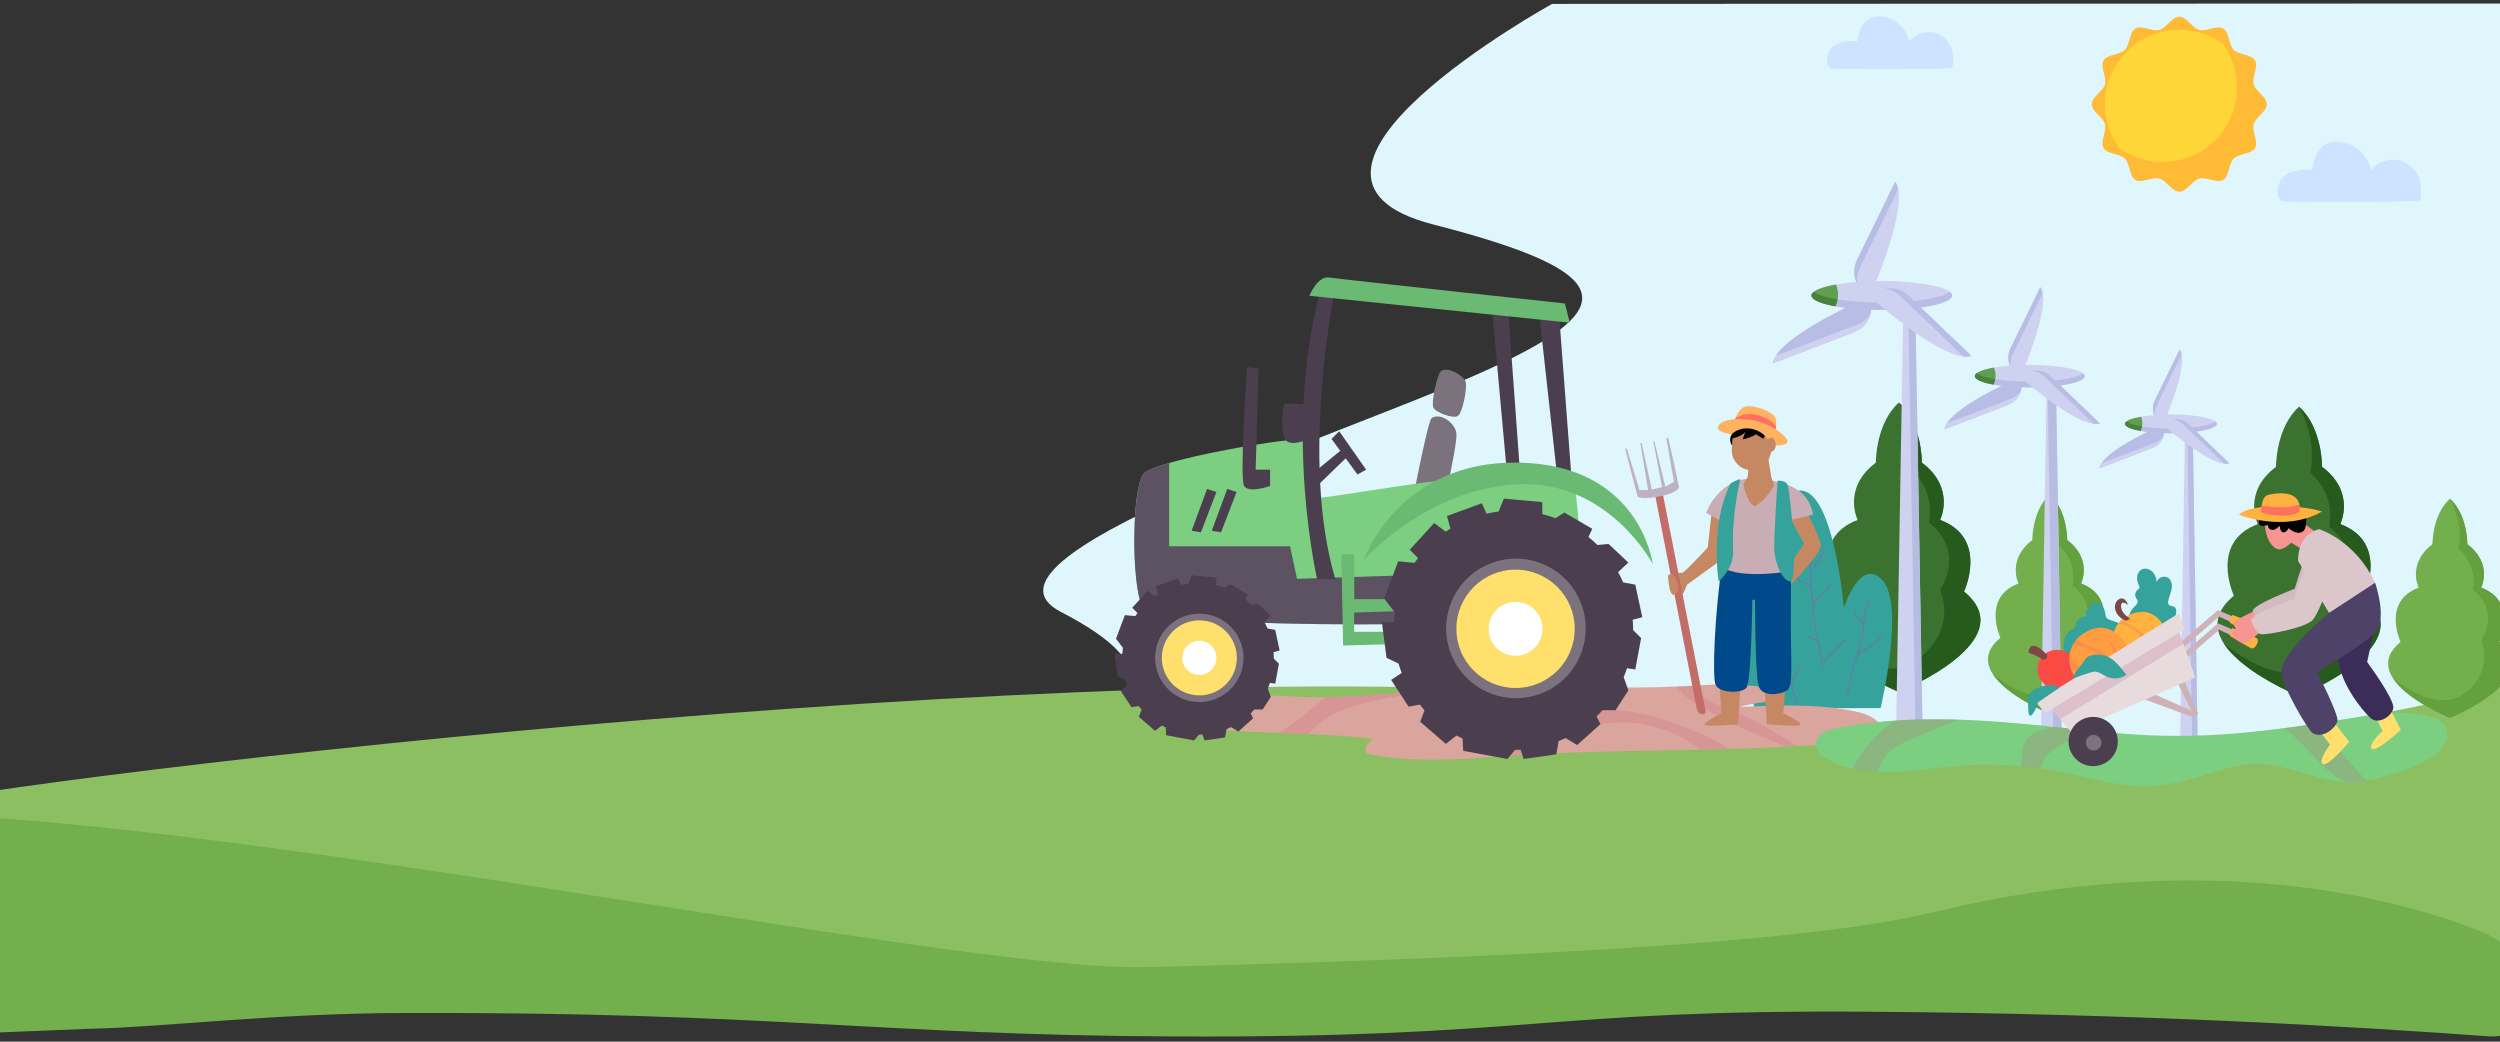 <?xml version="1.0" encoding="utf-8"?>
<!-- Generator: Adobe Illustrator 24.3.0, SVG Export Plug-In . SVG Version: 6.00 Build 0)  -->
<svg version="1.1" id="Layer_1" xmlns="http://www.w3.org/2000/svg" xmlns:xlink="http://www.w3.org/1999/xlink" x="0px" y="0px"
	 viewBox="0 0 1920 800" style="enable-background:new 0 0 1920 800;" xml:space="preserve">
<rect x="0" y="0" width="1920" height="800" fill="#333333" stroke="none"/>
<style type="text/css">
	.st0{fill:#DEF6FC;}
	.st1{fill:#8CBF62;}
	.st2{fill:#73AF4D;}
	.st3{fill:#3B722F;}
	.st4{fill:#275B1E;}
	.st5{fill:#64A03D;}
	.st6{fill:#FFFFFF;stroke:#000000;stroke-miterlimit:10;}
	.st7{fill:#CED1EF;}
	.st8{fill:#B7BDE5;}
	.st9{fill:#B7BDE2;}
	.st10{fill:#609E51;}
	.st11{fill:#48823B;}
	.st12{fill:#36A29C;}
	.st13{opacity:0.45;}
	.st14{fill:none;stroke:#9F4CB1;stroke-linecap:round;stroke-miterlimit:10;}
	.st15{fill:#FFB15E;}
	.st16{fill:none;stroke:#FFFF83;stroke-linecap:round;stroke-miterlimit:10;}
	.st17{opacity:0.2;clip-path:url(#XMLID_2_);fill:#D1597C;}
	.st18{fill:#7B727E;}
	.st19{fill:#4B3E4F;}
	.st20{clip-path:url(#XMLID_3_);fill:#5D5261;}
	.st21{fill:#6ABA73;}
	.st22{fill:#FFE06D;}
	.st23{fill:#FFFFFF;}
	.st24{fill:#C68863;}
	.st25{fill:#004A8B;}
	.st26{fill:#C9ADB4;}
	.st27{clip-path:url(#XMLID_4_);fill:#FF705F;}
	.st28{fill:#FFB25F;}
	.st29{fill:#C26D68;}
	.st30{fill:#BCB2C4;}
	.st31{fill:#CDE3FF;}
	.st32{fill:#CEB2B8;}
	.st33{fill:#FFB240;}
	.st34{fill:#F69592;}
	.st35{fill:#D2BAC0;}
	.st36{opacity:0.2;clip-path:url(#XMLID_5_);fill:#D1597C;}
	.st37{opacity:0.2;clip-path:url(#XMLID_6_);fill:#D1597C;}
	.st38{opacity:0.2;clip-path:url(#XMLID_7_);fill:#D1597C;}
	.st39{opacity:0.2;clip-path:url(#XMLID_8_);fill:#AE597C;}
	.st40{fill:#7E4747;}
	.st41{opacity:0.2;clip-path:url(#XMLID_9_);fill:#D1597C;}
	.st42{fill:#E8DBDE;}
	.st43{fill:#DAC6CB;}
	.st44{fill:#3B2D57;}
	.st45{fill:#4F4268;}
	.st46{clip-path:url(#XMLID_10_);fill:#FF705F;}
	.st47{fill:#FFBB35;}
	.st48{fill:#FFD637;}
</style>
<path class="st0" d="M1192,3c0,0-238.67,131.63-91.17,169.43c147.5,37.79,144.58,65.67,35.05,114.46S735.73,428.9,814.59,469.85
	S912.44,553.82,689,605.93h1232.08V2.69L1192,3z"/>
<path class="st1" d="M1317.83,547.27c-322.58-63.8-1250,42.28-1388.82,71.16c-52.04,9.54-89.43,58.65-67.72,70.78
	c77.09,43.06,98.08,31.27,132.96,69.98L1920,782V527C1920,527,1642.11,611.4,1317.83,547.27z"/>
<path class="st2" d="M-77.32,796c0.44,0.03,148.28-6,148.72-6c54.88-1.2,137.79-11.63,236.46-12c284.05-1.05,366.62,17,593.38,18
	c277.27,1.22,281.97-20.76,533.9-19c205.25,1.43,371.54,11.24,477.38,19c11.02-0.02,17.49-2.56,19.83-4.16
	c10.24-7.02,4.38-22.15,4.38-39.39v0c0-15.22-11.96-29.29-31.43-37.07c-61.1-24.42-208.85-66.2-421.68-14.55
	c-100.1,24.29-337.9,35.2-602.32,41.95C694.53,747.55-142.01,552.64-257.79,652c-25.89,22.22,35.23,56.12,71.91,93
	C-174.02,756.92-129.37,793-77.32,796z"/>
<g>
	<path class="st3" d="M1815.68,457.49c0,0,19.2-41-18.37-55c0,0,12.15-24.3-13.98-44.01c0,0,0.35-29.86-17.67-46.14
		c-18.02,16.28-17.67,46.14-17.67,46.14c-26.14,19.71-13.98,44.01-13.98,44.01c-37.56,14-18.37,55-18.37,55
		c-46.37,38.03,50.02,77.06,50.02,77.06S1862.05,495.52,1815.68,457.49z"/>
	<path class="st4" d="M1774.2,363.08c0,0,19.6,14.82,14.58,41.59c0,0,28.2,18.64,8.6,51.39c0,0,13.71,29.32-16.25,52.9
		c-29.57,23.28-72.24-14.02-73.34-14.99c14.58,23.03,57.87,40.59,57.87,40.59s96.39-39.04,50.02-77.06c0,0,19.2-41-18.37-55
		c0,0,12.15-24.3-13.98-44.01c0,0,0.35-29.86-17.67-46.14C1765.66,312.35,1779.93,336.55,1774.2,363.08z"/>
</g>
<g>
	<path class="st2" d="M1919.44,492.98c0,0,14.54-31.07-13.92-41.68c0,0,9.21-18.41-10.6-33.34c0,0,0.27-22.62-13.39-34.96
		c-13.65,12.34-13.39,34.96-13.39,34.96c-19.8,14.93-10.59,33.34-10.59,33.34c-28.47,10.61-13.92,41.68-13.92,41.68
		c-35.14,28.82,37.9,58.39,37.9,58.39S1954.58,521.8,1919.44,492.98z"/>
	<path class="st5" d="M1888.01,421.44c0,0,14.85,11.23,11.05,31.51c0,0,21.37,14.12,6.52,38.94c0,0,10.39,22.22-12.31,40.09
		c-22.41,17.64-54.74-10.63-55.58-11.36c11.05,17.45,43.85,30.76,43.85,30.76s73.04-29.58,37.9-58.39c0,0,14.54-31.07-13.92-41.68
		c0,0,9.21-18.41-10.6-33.34c0,0,0.27-22.62-13.39-34.96C1881.54,383,1892.36,401.34,1888.01,421.44z"/>
</g>
<g>
	<path class="st3" d="M1508.35,454.31c0,0,19.2-41-18.37-55c0,0,12.15-24.3-13.98-44.01c0,0,0.35-29.86-17.67-46.14
		c-18.02,16.28-17.67,46.14-17.67,46.14c-26.14,19.71-13.98,44.01-13.98,44.01c-37.56,14-18.37,55-18.37,55
		c-46.37,38.03,50.02,77.06,50.02,77.06S1554.72,492.34,1508.35,454.31z"/>
	<path class="st4" d="M1466.87,359.9c0,0,19.6,14.82,14.58,41.59c0,0,28.2,18.64,8.6,51.39c0,0,13.71,29.32-16.25,52.9
		c-29.57,23.28-72.24-14.02-73.34-14.99c14.58,23.03,57.87,40.59,57.87,40.59s96.39-39.04,50.02-77.06c0,0,19.2-41-18.37-55
		c0,0,12.15-24.3-13.98-44.01c0,0,0.35-29.86-17.67-46.14C1458.33,309.17,1472.61,333.37,1466.87,359.9z"/>
</g>
<g>
	<path class="st2" d="M1612.12,489.8c0,0,14.54-31.07-13.92-41.68c0,0,9.21-18.41-10.6-33.34c0,0,0.27-22.62-13.39-34.96
		c-13.65,12.34-13.39,34.96-13.39,34.96c-19.8,14.93-10.59,33.34-10.59,33.34c-28.47,10.61-13.92,41.68-13.92,41.68
		c-35.14,28.82,37.9,58.39,37.9,58.39S1647.25,518.62,1612.12,489.8z"/>
	<path class="st5" d="M1580.68,418.26c0,0,14.85,11.23,11.05,31.51c0,0,21.37,14.12,6.52,38.94c0,0,10.39,22.22-12.31,40.09
		c-22.41,17.64-54.74-10.63-55.58-11.36c11.05,17.45,43.85,30.76,43.85,30.76s73.04-29.58,37.9-58.39c0,0,14.54-31.07-13.92-41.68
		c0,0,9.21-18.41-10.6-33.34c0,0,0.27-22.62-13.39-34.96C1574.21,379.82,1585.03,398.16,1580.68,418.26z"/>
</g>
<path class="st6" d="M298.54,795.87"/>
<path class="st6" d="M298.96,1"/>
<g>
	<g>
		<g>
			<path class="st7" d="M1435.97,227.84L1435.97,227.84c-10.49-5.13-14.84-17.78-9.72-28.27l29.3-59.98l0,0
				C1467.77,156.84,1435.97,227.84,1435.97,227.84z"/>
			<path class="st8" d="M1457.95,146.19c-0.1-0.15-0.19-0.31-0.29-0.46l-29.3,59.98c-2.05,4.19-2.56,8.72-1.8,12.98
				c-3.04-5.76-3.4-12.83-0.32-19.14l29.3-59.98C1456.76,141.29,1457.54,143.54,1457.95,146.19z"/>
		</g>
		<g>
			<path class="st8" d="M1435.97,227.84L1435.97,227.84c4.18,10.9-1.26,23.13-12.16,27.31l-62.33,23.92l0,0
				C1364.3,258.11,1435.97,227.84,1435.97,227.84z"/>
			<path class="st7" d="M1364.23,272.59c-0.03,0.18-0.07,0.36-0.1,0.53l62.32-23.92c4.36-1.67,7.82-4.64,10.16-8.28
				c-1.71,6.29-6.26,11.71-12.81,14.22l-62.33,23.92C1361.76,276.99,1362.73,274.82,1364.23,272.59z"/>
		</g>
		<g>
			<polygon class="st7" points="1476.6,566.75 1456.11,566.75 1461.96,224.47 1470.74,224.47 			"/>
			<polygon class="st9" points="1470.74,224.47 1465.33,224.47 1471.18,566.75 1476.6,566.75 			"/>
			<path class="st9" d="M1476.6,566.75c0,2.53-4.59,4.57-10.24,4.57c-5.66,0-10.25-2.05-10.25-4.57c0-2.53,4.59-4.57,10.25-4.57
				C1472.01,562.17,1476.6,564.22,1476.6,566.75z"/>
		</g>
		<path class="st7" d="M1499.2,226.91c0,6.11-24.17,11.06-53.99,11.06c-29.82,0-53.99-4.95-53.99-11.06
			c0-6.11,24.17-11.06,53.99-11.06C1475.03,215.85,1499.2,220.8,1499.2,226.91z"/>
		<path class="st8" d="M1497.4,224.12c-6.04,4.76-27.08,8.27-52.19,8.27s-46.15-3.52-52.19-8.27c-1.13,0.89-1.8,1.82-1.8,2.79
			c0,6.11,24.17,11.06,53.99,11.06c29.82,0,53.99-4.95,53.99-11.06C1499.2,225.95,1498.54,225.01,1497.4,224.12z"/>
		<path class="st10" d="M1391.22,226.91c0,3.3,7.08,6.27,18.29,8.29c1.32-2.69,2.08-5.71,2.08-8.91c0-2.75-0.55-5.38-1.55-7.77
			C1398.53,220.55,1391.22,223.56,1391.22,226.91z"/>
		<path class="st11" d="M1391.81,228.46c0.18,0.26,0.36,0.52,0.63,0.78c0.15,0.14,0.35,0.28,0.52,0.41
			c0.29,0.23,0.58,0.46,0.94,0.69c0.22,0.14,0.49,0.27,0.73,0.41c0.4,0.22,0.8,0.44,1.26,0.65c0.29,0.13,0.6,0.26,0.91,0.39
			c0.5,0.21,1.02,0.42,1.59,0.62c0.34,0.12,0.71,0.24,1.07,0.36c0.61,0.2,1.25,0.4,1.92,0.59c0.39,0.11,0.78,0.22,1.19,0.32
			c0.72,0.19,1.47,0.38,2.25,0.55c0.42,0.1,0.84,0.19,1.28,0.29c0.83,0.18,1.7,0.35,2.58,0.52c0.28,0.05,0.56,0.11,0.84,0.16
			c0.8-1.65,1.37-3.42,1.71-5.28c-8.77-1.46-15.27-3.48-18.21-5.79c-0.01,0.01-0.01,0.01-0.02,0.01c-0.26,0.21-0.49,0.41-0.7,0.62
			c-0.24,0.25-0.47,0.5-0.62,0.76c-0.08,0.12-0.12,0.24-0.18,0.36c-0.16,0.34-0.28,0.68-0.28,1.03c0,0.4,0.11,0.79,0.31,1.18
			C1391.6,228.21,1391.72,228.33,1391.81,228.46z"/>
		<g>
			<g>
				<path class="st7" d="M1435.97,227.84L1435.97,227.84c8.08-8.43,21.46-8.73,29.89-0.65l48.22,46.16l0,0
					C1493.92,279.74,1435.97,227.84,1435.97,227.84z"/>
				<path class="st8" d="M1507.05,273.63c0.18-0.05,0.35-0.08,0.52-0.14l-48.22-46.16c-3.37-3.22-7.53-5.09-11.82-5.66
					c6.41-1.14,13.26,0.67,18.33,5.52l48.22,46.16C1512.08,273.98,1509.71,274.03,1507.05,273.63z"/>
			</g>
		</g>
	</g>
	<g>
		<g>
			<path class="st7" d="M1551.66,289.59L1551.66,289.59c-8.2-4.01-11.61-13.91-7.6-22.11l22.91-46.91l0,0
				C1576.53,234.07,1551.66,289.59,1551.66,289.59z"/>
			<path class="st8" d="M1568.85,225.74c-0.08-0.12-0.15-0.24-0.23-0.36l-22.91,46.91c-1.6,3.28-2,6.82-1.4,10.15
				c-2.37-4.51-2.66-10.04-0.25-14.96l22.91-46.91C1567.92,221.91,1568.52,223.67,1568.85,225.74z"/>
		</g>
		<g>
			<path class="st8" d="M1551.66,289.59L1551.66,289.59c3.27,8.52-0.99,18.09-9.51,21.36l-48.73,18.7l0,0
				C1495.62,313.26,1551.66,289.59,1551.66,289.59z"/>
			<path class="st7" d="M1495.56,324.59c-0.03,0.14-0.06,0.28-0.08,0.42l48.73-18.7c3.4-1.31,6.11-3.63,7.95-6.47
				c-1.33,4.92-4.9,9.15-10.02,11.12l-48.73,18.7C1493.63,328.02,1494.39,326.32,1495.56,324.59z"/>
		</g>
		<g>
			<polygon class="st7" points="1583.43,567.74 1567.41,567.74 1571.98,286.95 1578.85,286.95 			"/>
			<polygon class="st9" points="1578.85,286.95 1572.4,286.95 1576.98,567.74 1583.43,567.74 			"/>
			<path class="st9" d="M1583.43,567.74c0,1.98-3.59,3.58-8.01,3.58c-4.42,0-8.01-1.6-8.01-3.58c0-1.97,3.59-3.58,8.01-3.58
				C1579.84,564.17,1583.43,565.77,1583.43,567.74z"/>
		</g>
		<path class="st7" d="M1601.11,288.86c0,4.78-18.9,8.65-42.22,8.65c-23.32,0-42.22-3.87-42.22-8.65c0-4.78,18.9-8.65,42.22-8.65
			C1582.2,280.22,1601.11,284.09,1601.11,288.86z"/>
		<path class="st8" d="M1599.7,286.68c-4.72,3.72-21.18,6.47-40.81,6.47s-36.09-2.75-40.81-6.47c-0.89,0.7-1.41,1.43-1.41,2.18
			c0,4.78,18.9,8.65,42.22,8.65c23.32,0,42.22-3.87,42.22-8.65C1601.11,288.11,1600.58,287.38,1599.7,286.68z"/>
		<path class="st10" d="M1516.67,288.86c0,2.58,5.54,4.9,14.3,6.49c1.03-2.11,1.63-4.46,1.63-6.97c0-2.15-0.43-4.2-1.21-6.08
			C1522.38,283.89,1516.67,286.24,1516.67,288.86z"/>
		<path class="st11" d="M1517.13,290.07c0.14,0.2,0.28,0.41,0.49,0.61c0.11,0.11,0.27,0.22,0.41,0.32c0.23,0.18,0.45,0.36,0.74,0.54
			c0.17,0.11,0.38,0.21,0.57,0.32c0.31,0.17,0.63,0.34,0.99,0.51c0.22,0.1,0.47,0.2,0.71,0.3c0.39,0.16,0.8,0.32,1.24,0.48
			c0.27,0.1,0.55,0.19,0.84,0.28c0.48,0.16,0.97,0.31,1.5,0.46c0.3,0.09,0.61,0.17,0.93,0.25c0.56,0.15,1.15,0.29,1.76,0.43
			c0.33,0.08,0.66,0.15,1,0.23c0.65,0.14,1.32,0.27,2.02,0.4c0.22,0.04,0.44,0.08,0.66,0.12c0.63-1.29,1.07-2.68,1.34-4.13
			c-6.86-1.14-11.94-2.72-14.24-4.53c0,0-0.01,0.01-0.01,0.01c-0.2,0.16-0.39,0.32-0.55,0.49c-0.19,0.2-0.37,0.39-0.49,0.6
			c-0.06,0.09-0.09,0.18-0.14,0.28c-0.12,0.27-0.22,0.54-0.22,0.81c0,0.31,0.09,0.62,0.25,0.92
			C1516.97,289.88,1517.06,289.98,1517.13,290.07z"/>
		<g>
			<g>
				<path class="st7" d="M1551.66,289.59L1551.66,289.59c6.31-6.6,16.78-6.82,23.37-0.51l37.71,36.1l0,0
					C1596.98,330.17,1551.66,289.59,1551.66,289.59z"/>
				<path class="st8" d="M1607.25,325.39c0.14-0.04,0.28-0.07,0.41-0.11l-37.71-36.1c-2.63-2.52-5.89-3.98-9.24-4.43
					c5.02-0.89,10.37,0.52,14.33,4.32l37.71,36.1C1611.18,325.67,1609.32,325.71,1607.25,325.39z"/>
			</g>
		</g>
	</g>
	<g>
		<g>
			<path class="st7" d="M1661.21,326.11L1661.21,326.11c-6.85-3.35-9.69-11.61-6.35-18.46l19.13-39.17l0,0
				C1681.97,279.74,1661.21,326.11,1661.21,326.11z"/>
			<path class="st8" d="M1675.56,272.79c-0.06-0.1-0.12-0.2-0.19-0.3l-19.13,39.17c-1.34,2.74-1.67,5.69-1.17,8.48
				c-1.98-3.76-2.22-8.38-0.21-12.5l19.13-39.17C1674.78,269.59,1675.29,271.06,1675.56,272.79z"/>
		</g>
		<g>
			<path class="st8" d="M1661.21,326.11L1661.21,326.11c2.73,7.12-0.82,15.1-7.94,17.84l-40.7,15.62l0,0
				C1614.41,345.87,1661.21,326.11,1661.21,326.11z"/>
			<path class="st7" d="M1614.36,355.33c-0.02,0.12-0.05,0.23-0.06,0.35l40.7-15.62c2.84-1.09,5.1-3.03,6.64-5.41
				c-1.12,4.11-4.09,7.65-8.36,9.29l-40.7,15.62C1612.75,358.2,1613.38,356.78,1614.36,355.33z"/>
		</g>
		<g>
			<polygon class="st7" points="1687.74,568.33 1674.36,568.33 1678.18,323.91 1683.91,323.91 			"/>
			<polygon class="st9" points="1683.91,323.91 1679.75,323.91 1683.57,568.33 1687.74,568.33 			"/>
			<path class="st9" d="M1687.74,568.33c0,1.65-3,2.99-6.69,2.99c-3.7,0-6.69-1.34-6.69-2.99c0-1.65,2.99-2.99,6.69-2.99
				C1684.74,565.35,1687.74,566.69,1687.74,568.33z"/>
		</g>
		<path class="st7" d="M1702.49,325.5c0,3.99-15.78,7.22-35.25,7.22c-19.47,0-35.26-3.23-35.26-7.22s15.78-7.22,35.26-7.22
			C1686.71,318.28,1702.49,321.51,1702.49,325.5z"/>
		<path class="st8" d="M1701.32,323.68c-3.94,3.11-17.68,5.4-34.08,5.4s-30.14-2.3-34.08-5.4c-0.74,0.58-1.17,1.19-1.17,1.82
			c0,3.99,15.78,7.22,35.26,7.22c19.47,0,35.25-3.23,35.25-7.22C1702.49,324.87,1702.06,324.26,1701.32,323.68z"/>
		<path class="st10" d="M1631.99,325.5c0,2.16,4.62,4.09,11.95,5.42c0.86-1.76,1.36-3.73,1.36-5.82c0-1.8-0.36-3.51-1.01-5.07
			C1636.76,321.35,1631.99,323.31,1631.99,325.5z"/>
		<path class="st11" d="M1632.37,326.51c0.12,0.17,0.24,0.34,0.41,0.51c0.1,0.09,0.23,0.18,0.34,0.27c0.19,0.15,0.38,0.3,0.61,0.45
			c0.15,0.09,0.32,0.18,0.48,0.27c0.26,0.14,0.52,0.29,0.82,0.42c0.19,0.09,0.39,0.17,0.6,0.25c0.33,0.14,0.67,0.27,1.04,0.4
			c0.22,0.08,0.46,0.16,0.7,0.24c0.4,0.13,0.81,0.26,1.25,0.38c0.25,0.07,0.51,0.14,0.77,0.21c0.47,0.12,0.96,0.25,1.47,0.36
			c0.28,0.06,0.55,0.13,0.84,0.19c0.54,0.12,1.11,0.23,1.68,0.34c0.18,0.03,0.37,0.07,0.55,0.1c0.52-1.07,0.9-2.23,1.12-3.45
			c-5.73-0.96-9.97-2.27-11.89-3.78c0,0-0.01,0-0.01,0.01c-0.17,0.14-0.32,0.27-0.46,0.41c-0.16,0.16-0.31,0.33-0.41,0.5
			c-0.05,0.08-0.08,0.15-0.11,0.23c-0.1,0.22-0.18,0.45-0.18,0.67c0,0.26,0.07,0.52,0.21,0.77
			C1632.23,326.35,1632.31,326.43,1632.37,326.51z"/>
		<g>
			<g>
				<path class="st7" d="M1661.21,326.11L1661.21,326.11c5.27-5.51,14.01-5.7,19.52-0.43l31.49,30.14l0,0
					C1699.05,360,1661.21,326.11,1661.21,326.11z"/>
				<path class="st8" d="M1707.62,356.01c0.11-0.03,0.23-0.06,0.34-0.09l-31.49-30.14c-2.2-2.11-4.92-3.33-7.72-3.7
					c4.19-0.74,8.66,0.44,11.97,3.6l31.49,30.14C1710.91,356.24,1709.36,356.27,1707.62,356.01z"/>
			</g>
		</g>
	</g>
</g>
<g>
	<g>
		<path class="st12" d="M1444.28,543.81c0,0,18.85-78.65,1.63-97.91c-17.22-19.26-29.82,21.05-29.82,21.05s-7.01-83.77-30.7-89.87
			c-23.69-6.09-22,63.79-22,63.79s-17.1-30.45-35.99-19.85c-18.9,10.6,20.35,122.85,20.35,122.85"/>
		<g class="st13">
			<path class="st14" d="M1388.43,402.74c0.81,14.34,1.62,28.67,2.43,43.01c0.68,12,1.36,24.01,3.28,35.68
				c1.68,10.2,4.3,20.1,5.63,30.4"/>
			<path class="st14" d="M1435.6,459.96c-5.03,10.5-3.72,21.51-6.06,32.34c-1.55,7.2-4.73,14.31-6.52,21.51
				c-1.58,6.33-2.08,12.7-4.36,18.97"/>
			<path class="st14" d="M1338.33,442.32c6.81,4.99,8.14,14.15,10.22,22.33c4.58,18.02,14.35,33.69,22.18,50.23
				c3.87,8.17,7.29,16.65,8.91,25.78"/>
			<path class="st14" d="M1375.22,525.95c2.47-4.84,4.88-9.7,7.24-14.58"/>
			<path class="st14" d="M1363.14,498.47c1.73-4.55,2.94-7.99,4.68-12.54"/>
			<path class="st14" d="M1352.8,477.43c3.13-4.16,5.71-8.62,7.64-13.21"/>
			<path class="st14" d="M1355.82,487.14c-5.75-0.77-11.05-2.83-15.35-5.96"/>
			<path class="st14" d="M1370.43,516.01c-5.97-0.24-11.76-1.23-17.15-2.93"/>
			<path class="st14" d="M1399.57,508.62c6.38-5.24,12.17-11.12,17.19-17.45"/>
			<path class="st14" d="M1395.58,492.09c-2.75-0.81-5.31-1.98-7.58-3.48"/>
			<path class="st14" d="M1392.26,463.83c0.76-0.65,1.44-1.36,2.13-2.08c3.67-3.85,7.33-7.7,11-11.54"/>
			<path class="st14" d="M1390.49,450.04c-5.09-2.17-9.81-4.91-14.04-8.16"/>
			<path class="st14" d="M1389.96,431.58c-3.51-2.21-6.28-5.31-8.01-8.97"/>
			<path class="st14" d="M1390.75,438.79c3.73-4.56,6.98-9.42,9.66-14.45"/>
			<path class="st14" d="M1347.12,458.52c0.81-2.51,1.62-5.03,2.43-7.54"/>
			<path class="st14" d="M1430.78,478.56c-3.22-2.13-5.59-5.23-6.78-8.85"/>
			<path class="st14" d="M1427.13,501.47c6.65-3.3,13.77-7,17.65-13.02"/>
		</g>
	</g>
</g>
<g>
	<g>
		<path class="st15" d="M1203.34,549.23c0,0,25.54-76.63,4.26-89.41s-25.54,38.32-25.54,38.32s7.1-90.83-15.61-95.08
			c-22.71-4.26-17.03,80.89-17.03,80.89s-21.29-45.41-46.83-18.45c-25.54,26.96,22.71,85.15,22.71,85.15L1203.34,549.23z"/>
		<path class="st16" d="M1165.58,424.47c-5.44,27.77,3.53,56.14,4.99,84.41c1.03,19.98-1.76,40.15-8.17,59.09"/>
		<path class="st16" d="M1201.89,475.28c-2.63,6.73-1.51,14.24-1.32,21.46c0.21,8.06-0.81,16.09-1.83,24.09
			c-1.09,8.6-2.32,17.57-7.21,24.72c-7.44,10.88-21.49,15.06-30.94,24.25"/>
		<path class="st16" d="M1118.42,475.95c7.02,18.41,22.09,32.67,30.51,50.49c4.19,8.88,6.65,18.47,8.48,28.12
			c1.13,5.97,2.46,12.67,7.52,16.03"/>
		<path class="st16" d="M1128.9,495.37c0.91-0.66,1.33-1.79,1.68-2.86c1.38-4.22,2.5-8.53,3.35-12.89"/>
		<path class="st16" d="M1138.28,508.16c0.77-4.93,1.54-9.86,2.32-14.79"/>
		<path class="st16" d="M1147.94,524.54c0.07-4.53-0.09-9.06-0.48-13.58"/>
		<path class="st16" d="M1143.43,516.52c-5.34,1.3-10.8,2.1-16.28,2.37"/>
		<path class="st16" d="M1125.61,490.52c-3.42-0.24-6.84-0.48-10.26-0.72c-0.15-0.01-0.33-0.05-0.36-0.19
			c-0.03-0.14,0.28-0.17,0.21-0.04"/>
		<path class="st16" d="M1157.25,432.82c2.3,2.26,4.35,4.77,6.09,7.49"/>
		<path class="st16" d="M1164.88,452.64c2.18-2.98,4.54-5.83,7.07-8.51"/>
		<path class="st16" d="M1165.88,470.65c-3.37-0.86-6.66-2.01-9.83-3.43"/>
		<path class="st16" d="M1169.31,489.43c2.35-4.25,4.83-8.43,7.45-12.53"/>
		<path class="st16" d="M1170.13,503.9c-2.29-0.48-4.5-1.34-6.51-2.53c-1.29-0.76-2.56-1.68-4.05-1.83"/>
		<path class="st16" d="M1200.58,504.63c-2.56-1.35-4.94-3.02-7.07-4.97"/>
		<path class="st16" d="M1199.93,514.42c2.57-1.68,5.05-3.51,7.42-5.47"/>
		<path class="st16" d="M1198.24,526.37c-2.14-1.65-4.27-3.3-6.41-4.94"/>
		<path class="st16" d="M1200.8,489.83c1.42-0.93,2.84-1.86,4.26-2.79"/>
	</g>
	<g>
		<defs>
			<path id="XMLID_20_" d="M916.6,552.62c-13.63,12.07,92.44,8.34,138.26,14.91c-7.85,4.95-7.46,10.79-4.09,11.41
				c33.12,6.84,67.36,4.56,101.08,2.01c96.34-7.28,192.13-1.8,288.1-12.98c12.46-3.5,5.12-16.41-11.34-20.65
				c-27-6.94-63.71-5.95-91.53-4.31c4.95-3.39,33.14-3.98,32.97-9.06c-1.16-7.01-40.01-9.37-61.81-7.81
				c-20.85,1.49-47.64,2.19-68.53,1.74c-42.66-0.9-85.36-0.39-127.98,1.54c-37.96,1.72-76.42,7.69-114.36,5.71
				C967.05,533.55,940.64,530.85,916.6,552.62z"/>
		</defs>
		<use xlink:href="#XMLID_20_"  style="overflow:visible;fill:#DAA59C;"/>
		<clipPath id="XMLID_2_">
			<use xlink:href="#XMLID_20_"  style="overflow:visible;"/>
		</clipPath>
		<path class="st17" d="M886.69,565.72c31.05,15.48,70.17,13.37,99.37-5.37c13.15-8.44,24.2-19.84,37.38-28.23
			c33.66-21.43,78.78-20.35,114.4-2.38c-29.28-0.41-58.6,2.77-87.11,9.46c-21.79,5.11-46.33,15.54-51.59,37.29
			c-1.24,5.11-1.07,11.01,2.36,15c6.82,7.95,19.5,2.98,29.97,2.55c27.03-1.09,46.97,32.29,73.86,29.38
			c11.83-1.28,21.75-9.62,29.08-18.99c7.33-9.37,12.86-20.08,20.61-29.11c17.66-20.58,45.57-30.44,72.69-30.73
			c27.12-0.29,53.65,8.06,78.5,18.92c13.08,5.71,26.46,12.66,34.34,24.57c3.08,4.66,3.54,13.16-2.02,13.72
			c-1.48,0.15-2.93-0.43-4.26-1.1c-7.27-3.71-12.47-10.38-18.19-16.19c-16.84-17.12-40.06-27.82-64.02-29.5
			c-23.96-1.68-48.44,5.67-67.51,20.27c-6.34,4.85-12.63,12.15-10.65,19.88c1.72,6.72,8.84,10.32,15.2,13.08
			c27.5,11.92,55.19,23.91,84.39,30.64c29.21,6.73,60.34,7.97,88.78-1.5c8.95-2.98,17.75-7.13,24.34-13.88
			c6.59-6.75,10.66-16.47,8.83-25.72c-3.25-16.43-21.78-24.01-37.4-30.06c-19.3-7.47-37.92-16.69-55.57-27.5
			c-6.21-3.8-12.66-8.25-15.24-15.05c-2.94-7.76,0.19-16.89,6.05-22.77c5.86-5.88,13.98-8.97,22.1-10.71
			c-4.13,12.61-18.06,23.58-13.61,36.08c2.83,7.96,11.86,11.49,19.77,14.47c17.51,6.61,34.3,15.14,49.97,25.37
			c8.82,5.76,17.52,12.31,22.85,21.4c5.33,9.08,6.58,21.26,0.55,29.9"/>
	</g>
	<g>
		<path class="st18" d="M1099.43,321.22c-3.4,2.63-18.65,84.39-18.65,84.39l23.22,1.8c0,0,15.89-66.02,14.48-74.82
			C1117.09,323.79,1105.26,316.71,1099.43,321.22z"/>
		<path class="st19" d="M1145.82,236.76l13.28,146.07c0,0,9.59,1.48,9.59-0.74c0-2.21-10.33-142.38-10.33-142.38"/>
		<polyline class="st19" points="1181.96,239.71 1198.19,386.52 1208.52,387.99 1197.45,242.66 		"/>
		<g>
			<defs>
				<path id="XMLID_18_" d="M1209.26,372.5c2.49,12.81,9.05,89.07,0.49,98.67c-8.57,9.6-323.95,14.25-332.52-4.94
					c-8.57-19.19-7.93-90.45,0.83-102.13c8.29-11.06,121.11-29.93,124.64-26.28c3.11,3.22,6.2,34.22,8.11,44.26
					C1011.51,385.71,1204.09,345.94,1209.26,372.5z"/>
			</defs>
			<use xlink:href="#XMLID_18_"  style="overflow:visible;fill:#7CCE81;"/>
			<clipPath id="XMLID_3_">
				<use xlink:href="#XMLID_18_"  style="overflow:visible;"/>
			</clipPath>
			<polygon class="st20" points="944.32,489.17 1106.81,489.17 1105.02,440.96 996.1,444.54 990.75,419.54 897.9,419.54 
				897.9,337.4 847.9,346.33 828.26,482.03 			"/>
		</g>
		<polygon class="st21" points="1030.28,430.89 1031.49,495.76 1072.62,494.55 1072.62,485.21 1039.98,485.21 1039.98,430.89 		"/>
		<polygon class="st21" points="1030.28,425.7 1031.49,470.67 1072.62,469.45 1072.62,460.12 1039.98,460.12 1039.98,425.7 		"/>
		<path class="st21" d="M1047.33,430.05c0,0,26.73-76.83,119.7-74.76c92.97,2.08,102.27,77.87,102.27,77.87
			s-33.7-64.37-103.43-61.26S1047.33,430.05,1047.33,430.05z"/>
		<g>
			<path class="st19" d="M1253.9,475.96l7.36-1.96l-5.36-25l-9.28-1.69c-1.18-2.71-2.49-5.35-3.92-7.92l7.85-7.36l-15.18-14.28
				l-8.53,0.81c-2.19-2.16-4.5-4.21-6.9-6.14l2.93-6.28l-21.43-12.5l-6.84,4.32c-3.29-1.23-6.67-2.28-10.13-3.13v-9.22l-29.46-2.68
				l-4.14,9.94c-3.13,0.39-6.2,0.94-9.22,1.63l-3.6-8l-26.78,9.82l2.67,9.6c-1.23,0.77-2.45,1.56-3.65,2.38l-8.84-6.63l-18.75,20.53
				l6.37,6.37c-0.92,1.21-1.81,2.45-2.67,3.7l-12.63-1.15l-10.71,28.57l8.36,10.98c-0.35,2.44-0.6,4.91-0.76,7.4l-9.38-0.52
				l3.57,27.68l9.23,4.37c0.71,2.45,1.51,4.85,2.41,7.21l-8.07,5.38l13.39,20.53l8.55-1.6c1.19,1.5,2.41,2.97,3.69,4.39l-3.31,8.82
				l19.64,16.96l8.19-6.43c1.52,0.83,3.08,1.6,4.65,2.34l0.56,9.45l33.93,6.25l5.82-6.98c1.44-0.02,2.88-0.06,4.3-0.15l2.38,7.13
				l25-3.57l1.79-10.15c1.81-0.74,3.59-1.51,5.34-2.35l8.94,5.36l17.86-16.07l-2.97-5.94c1.59-1.54,3.14-3.12,4.62-4.77h9.95
				l9.82-15.18l-3.58-10.23c0.95-2.23,1.79-4.51,2.56-6.82l6.37,0.98l4.46-24.11l-6.09-6.09
				C1254.27,481.27,1254.13,478.6,1253.9,475.96z"/>
			
				<ellipse transform="matrix(0.924 -0.383 0.383 0.924 -96.207 482.184)" class="st18" cx="1163.95" cy="482.93" rx="53.57" ry="53.57"/>
			<circle class="st22" cx="1163.95" cy="482.93" r="45.44"/>
			<circle class="st23" cx="1163.95" cy="482.93" r="20.69"/>
		</g>
		<g>
			<path class="st19" d="M978.1,500.83l4.66-1.24l-3.4-15.85l-5.89-1.07c-0.75-1.72-1.58-3.39-2.49-5.02l4.98-4.66l-9.62-9.06
				l-5.41,0.52c-1.39-1.37-2.85-2.67-4.37-3.89l1.86-3.98l-13.58-7.92l-4.33,2.74c-2.09-0.78-4.23-1.44-6.42-1.99v-5.84l-18.68-1.7
				l-2.63,6.3c-1.98,0.25-3.93,0.59-5.85,1.03l-2.28-5.07l-16.98,6.23l1.69,6.09c-0.78,0.49-1.55,0.99-2.31,1.51l-5.61-4.2
				l-11.89,13.02l4.04,4.04c-0.58,0.77-1.15,1.55-1.69,2.35l-8.01-0.73l-6.79,18.11l5.3,6.96c-0.22,1.54-0.38,3.11-0.48,4.69
				l-5.95-0.33l2.26,17.54l5.85,2.77c0.45,1.55,0.96,3.08,1.53,4.57l-5.12,3.41l8.49,13.02l5.42-1.02c0.75,0.95,1.53,1.88,2.34,2.78
				l-2.1,5.59l12.45,10.75l5.19-4.08c0.96,0.52,1.95,1.01,2.95,1.48l0.35,5.99l21.51,3.96l3.69-4.43c0.91-0.01,1.82-0.04,2.73-0.09
				l1.51,4.52l15.85-2.26l1.14-6.43c1.15-0.47,2.28-0.96,3.39-1.49l5.67,3.4l11.32-10.19l-1.88-3.77c1.01-0.98,1.99-1.98,2.93-3.03
				h6.31l6.23-9.62l-2.27-6.48c0.6-1.41,1.13-2.86,1.63-4.33l4.04,0.62l2.83-15.28l-3.86-3.86
				C978.34,504.2,978.25,502.5,978.1,500.83z"/>
			<circle class="st18" cx="921.08" cy="505.24" r="33.96"/>
			<circle class="st22" cx="921.08" cy="505.24" r="28.81"/>
			<circle class="st23" cx="921.08" cy="505.24" r="13.11"/>
		</g>
		<path class="st19" d="M1024.83,224.96c0,0-26.56,129.1,0.74,219.84c-14.02,0-14.02,0-14.02,0s-25.82-112.13,1.48-217.62"/>
		<path class="st21" d="M1205.57,247.83l-199.92-20.66c0,0,5.9-15.49,15.49-14.02c9.59,1.48,180.74,19.92,180.74,19.92
			L1205.57,247.83z"/>
		<path class="st19" d="M986.47,309.79c-1.48,2.21-3.69,24.34,1.48,28.77c5.16,4.43,16.97-1.48,16.97-1.48l-1.48-26.56
			L986.47,309.79z"/>
		<path class="st19" d="M964.34,360.7l2.21-77.46l-8.85-1.48c0,0-5.9,85.57-2.21,91.48c3.69,5.9,19.92,0,19.92,0V360.7H964.34z"/>
		<polyline class="st19" points="1010.81,361.43 1031.47,344.47 1035.16,350.37 1013.03,371.76 		"/>
		<polygon class="st19" points="1022.62,337.09 1042.54,364.38 1049.17,360.7 1028.52,331.19 		"/>
		<path class="st18" d="M1105.41,286.85c-2.89,6.64-6.01,21.81-4.66,25.88c1.35,4.08,15.95,9.33,19.19,6.52
			c3.24-2.81,6.84-20.34,5.81-25.56C1124.72,288.46,1108.77,279.13,1105.41,286.85z"/>
		<polygon class="st19" points="927.06,375.49 915.16,407.63 922.3,408.82 934.2,377.87 		"/>
		<polygon class="st19" points="942.54,375.49 930.63,407.63 937.78,408.82 949.68,377.87 		"/>
	</g>
	<g>
		<path class="st24" d="M1384.05,387.09c0,0,14.24,24.83,14.24,31.93c0,7.1-27.01,34.06-27.01,34.06l2.02-17.52l12.17-17.96
			l-11.35-21.29"/>
		<path class="st24" d="M1314.59,393.16l-3.05,27.33c0,0-16.64,18.06-19.48,19.48c-5.68-0.71-10.15,4.36-8.73,7.2
			c1.42,2.84,4.05,10.44,6.89,10.44s5.21-8.4,5.21-8.4l28.38-20.58l4.97-31.22"/>
		<path d="M1334.18,345.92c0,0-8.94-5.11-3.83-13.09C1335.45,324.85,1334.18,345.92,1334.18,345.92z"/>
		<g>
			<path class="st24" d="M1320.45,525.67l1.8,22.17c0,0-12.58,5.99-13.18,8.39c-0.6,2.4,25.76,0,25.76,0l1.8-29.35"/>
			<path class="st24" d="M1371.36,525.67l-1.8,22.17c0,0,12.58,5.99,13.18,8.39s-25.76,0-25.76,0l-1.8-29.35"/>
			<path class="st25" d="M1375.57,437.43c-0.09-1.89-0.2,23.38-0.2,47.5c0,19.11,1.93,41.57-2.57,45.04
				c-4.51,3.47-19.41,5.89-22.18-3.12c-2.77-9.01-2.77-66.54-2.77-66.54l-2.08,0.69c0,0-0.69,62.73-4.51,67.24
				c-3.81,4.51-20.46,4.15-23.58-2.09c-3.12-6.24-0.26-59.9,4.86-92.18C1342.3,430.5,1375.57,437.43,1375.57,437.43z"/>
			<path class="st26" d="M1352.5,367.79c25.46,3.16,36.81,10.9,39.91,27.33c-7,2.41-18.28,3.95-18.38,4.78l1.89,38.57
				c0,0-37.81,7.09-53.93-3.01c1.07-12.03,1.11-34.5,1.11-34.5l-12.77-7.1C1310.33,393.87,1320.5,363.82,1352.5,367.79z"/>
			<path class="st24" d="M1357.09,355.5c-4.18,7.96-3.17,5.63-11.67,5.63c-9.28,0-15.46-7.81-15.33-14.7
				c0.07-3.53-0.06-12.73,2.36-15.25C1340.76,322.5,1371.19,328.69,1357.09,355.5z"/>
			<path class="st24" d="M1357.83,351.06l2.64,15.84l2.12,5.63c0,0-6.82,12.33-15.09,16.51c-6.68-3.81-8.49-17.57-8.49-17.57
				l3.24-5.26l1.03-11.35"/>
		</g>
		<path d="M1329.84,336.76c0,0,6.79-0.94,10.54-4.92c-1.64,4.68-2.11,5.62-2.11,5.62s7.02-1.4,10.3-3.98
			c2.81,1.64,5.38,3.51,5.38,3.51s6.92-6.65-6.9-8.53C1333.24,326.59,1330.07,332.08,1329.84,336.76z"/>
		<g>
			<defs>
				<path id="XMLID_19_" d="M1331.92,324.88c0,0,1.95-11.05,8.77-12.67c6.82-1.62,20.79,4.22,22.74,8.45
					c1.95,4.22-0.65,13.32-0.65,13.32"/>
			</defs>
			<use xlink:href="#XMLID_19_"  style="overflow:visible;fill:#FFB25F;"/>
			<clipPath id="XMLID_4_">
				<use xlink:href="#XMLID_19_"  style="overflow:visible;"/>
			</clipPath>
			<path class="st27" d="M1325.75,327.8c0,0,8.77-13.65,25.02-8.77c16.25,4.87,16.25,15.92,16.25,15.92L1325.75,327.8z"/>
		</g>
		<path class="st28" d="M1329.98,333.5c0,0,5.53-6.35,16.09-3.96c10.56,2.4,14.3,12.45,14.3,12.45s10.32,0.96,12.24-2.16
			c1.92-3.12-11.28-14.88-28.07-17.28c-16.8-2.4-24.43,1.93-25.19,5.52C1318.47,332.15,1329.98,333.5,1329.98,333.5z"/>
		<path class="st24" d="M1356.97,341.1c0,0-0.15-5.5,3.72-4.95c3.87,0.55,4.97,11.61-2.21,11.05"/>
		<path class="st12" d="M1329.01,371.38c0,0-8.7,15.5-10.21,41.97c-1.21,21.26,1.22,33.28,1.22,33.28s11.6-10.22,11-23.2
			c-1.33-28.63,5.55-55.45,5.55-55.45S1333.27,368.54,1329.01,371.38z"/>
		<path class="st12" d="M1365.16,369.2c0,0,6.55-0.7,7.95,3.74c1.4,4.44,7.95,65.24,2.57,73.66c-7.72,0-12.58-16.09-13.05-24.28
			C1362.17,414.14,1365.16,369.2,1365.16,369.2z"/>
		<path class="st29" d="M1303.2,544.75l-31.9-163.65l5.68-2.13l32.87,167.13c0.25,1.27-0.73,2.46-2.02,2.46l0,0
			C1305.57,548.55,1303.63,546.96,1303.2,544.75z"/>
		<path class="st30" d="M1248.09,344.54c0,0,8.19,31.49,9.45,36.21c1.26,4.72,32.75-0.94,31.81-6.93
			c-0.94-5.98-8.19-37.79-8.19-37.79l-1.34,0.73l5.75,33.28l-6.61,3.78l-8.47-35.15l-0.76,0.1l6.71,35.37l-7.87,1.85l-7.79-35.79
			l-0.95,0.19l5.91,35.96h-6.61l-9.77-31.86L1248.09,344.54z"/>
		<path class="st24" d="M1281.02,442.04c0,0,0.51,12.31,3.33,14.36s4.87-3.33,4.36-6.92
			C1288.2,445.89,1285.13,438.19,1281.02,442.04z"/>
	</g>
</g>
<path class="st31" d="M1499.22,52.12c-6.31,1.26-71.38,1.09-91.12,0.74c-7.62-0.35-6.2-15.98,3.08-19.29
	c9.28-3.31,15.39-1.76,15.39-1.76s0.92-21.42,18.85-19.05c17.93,2.37,20.73,18.97,20.73,18.97s10.46-12.28,24.06-4.55
	C1503.8,34.91,1499.22,52.12,1499.22,52.12z"/>
<g>
	<path class="st32" d="M1672.2,495.3l31.14-26.64c0,0,23.04,9.23,23.54,11.28c0.5,2.05-1.63,3.33-1.63,3.33l-20.99-9.73
		l-31.37,27.18"/>
	<path class="st33" d="M1714.33,472.3l-1.88,5.82c0,0,14.84,9.26,17.02,9.77c2.18,0.51,5.22-4.58,4.5-6.91
		C1733.25,478.66,1714.33,472.3,1714.33,472.3z"/>
	<path class="st34" d="M1732.36,468.92c0,0-16.89,6.95-16.64,10.26c0.38,5.22,6.07,6.85,8.61,7.96c2.54,1.11,13.13-9.21,13.13-9.21"
		/>
	<path class="st35" d="M1730.01,469.31c0,0,3.33,10.38,8.23,10.58c4.95,0.2,33.55-5.62,39.11-12.05
		c5.22-6.02,17.25-42.88,17.25-42.88s-7.89-16.78-15.42-11.57c-7.53,5.21-16.79,38.77-16.79,38.77S1730.59,464.1,1730.01,469.31z"/>
	<path class="st34" d="M1777.57,407.95l-12.68-9.18c0,0-3.24-10.8-8.1-13.49c-4.86-2.7-17.66,0.9-17.54,14.3
		c0.14,15.86,7.12,22.05,10.89,22.32c3.78,0.27,9.62-5.05,9.62-5.05l8.91,5.4"/>
	<g>
		<defs>
			<path id="XMLID_103_" d="M1620.63,562.59c-71.06-6.83-142.29-17.66-212.26-2.72c-5.82,1.24-12.75,3.76-13.81,9.92
				c-1.05,6.08,4.51,11.07,9.75,13.85c29.3,15.57,64.19,7.56,96.88,4.7c27.85-2.44,56.02-0.83,83.47,4.78
				c22.09,4.51,44.05,11.62,66.53,10.7c21.12-0.87,41.3-8.78,61.75-14.39c34.49-9.47,53.89,8.01,89.36,11.63
				c11.44,1.17,84.73-13.83,76.47-41.59c-4.05-13.6-42.79-12.74-52.09-11.25C1746.01,561.16,1694.72,569.71,1620.63,562.59z"/>
		</defs>
		<use xlink:href="#XMLID_103_"  style="overflow:visible;fill:#7CCE81;"/>
		<clipPath id="XMLID_5_">
			<use xlink:href="#XMLID_103_"  style="overflow:visible;"/>
		</clipPath>
		<path class="st36" d="M1561.75,521.83c-30.69,2.47-61.87,7.04-89.38,20.88c-27.5,13.85-51.08,38.38-57.02,68.6
			c5.51,7.18,17.69,1.96,22.1-5.95c4.41-7.91,5.13-17.69,10.65-24.87c4.25-5.52,10.76-8.74,17.09-11.66
			c25.59-11.78,52.06-21.65,79.11-29.5c16.7-4.84,39.3-6.51,46.92,9.12c-4.64,12.95-26.55,8.4-34.74,19.45
			c-2.11,2.85-3,6.43-3.46,9.95c-2.26,17.31,5.36,35.57,19.26,46.13c7.59-10.96-8.04-25.88-3.62-38.46
			c1.88-5.35,6.96-8.8,11.73-11.86c21-13.5,42-26.99,63-40.49c6.42-4.13,13.04-8.34,20.51-9.9c12.58-2.63,25.32,2.59,37.11,7.69
			c23,9.96,46.57,20.29,64.41,37.9c15.93,15.72,32.49,38.9,54.23,33.57c-20.19-23.89-42.08-46.34-65.44-67.14"/>
	</g>
	<g>
		<path class="st12" d="M1630.23,482.51c-0.44-2.1-2.32-3.62-4.28-4.49c-1.97-0.87-4.12-1.26-6.09-2.12c-0.8-0.35-1.59-0.8-2.1-1.51
			c-0.6-0.85-0.71-1.94-0.86-2.97c-0.38-2.63-1.27-5.33-3.25-7.09c-1.99-1.76-5.3-2.21-7.25-0.41c-1.78,1.64-2.26,4.78-4.6,5.39
			c0.17,1.37,0.33,2.74,0.5,4.11c-4.05-0.25-7.99,3.05-8.45,7.08c-0.07,0.58-0.08,1.2-0.4,1.68c-0.4,0.61-1.16,0.84-1.83,1.12
			c-4.22,1.73-6.53,6.51-6.7,11.07c-0.17,4.56,1.38,8.98,2.91,13.27c10.93-4.14,21.6-8.94,31.93-14.39"/>
		<path class="st12" d="M1667.07,482.66c2.28-3.61,3.73-7.75,4.19-11.99c0.18-1.63,0.08-3.56-1.27-4.5
			c-1.29-0.91-3.3-0.52-4.35-1.71c-0.75-0.85-0.65-2.15-0.4-3.25c0.67-3.04,2.07-5.89,2.59-8.96c0.52-3.07-0.09-6.64-2.63-8.45
			c-3.02-2.16-7.99-0.26-8.8,3.36c-0.28-2.94-1.24-5.93-3.32-8.04c-2.08-2.1-5.44-3.09-8.11-1.83c-4.04,1.91-4.54,7.75-2.55,11.76
			c0.44,0.88,0.97,1.91,0.53,2.79c-0.27,0.54-0.84,0.84-1.32,1.21c-1.7,1.32-2.28,3.89-1.32,5.81c0.44,0.89,1.17,1.66,1.36,2.63
			c0.37,1.94-1.48,3.48-2.88,4.88c-4.35,4.37-5.38,11.69-2.38,17.08c2.99,5.39,9.74,8.4,15.75,7.02"/>
		<polyline class="st32" points="1675.24,517.24 1688.28,548.41 1683.97,550.73 1645.4,536.52 1652.23,532.19 1683.2,545.84 
			1670.12,520.1 		"/>
		<g>
			<defs>
				<path id="XMLID_105_" d="M1664.27,486.26c0,0-6.14-20.67-24.81-15.56c-18.67,5.11-20.59,24.88-11.89,34.33"/>
			</defs>
			<use xlink:href="#XMLID_105_"  style="overflow:visible;fill:#FFB240;"/>
			<clipPath id="XMLID_6_">
				<use xlink:href="#XMLID_105_"  style="overflow:visible;"/>
			</clipPath>
			<path class="st37" d="M1635.5,465.98c10.88,3.65,19.42,13.56,21.42,24.86c0.19,1.05,0.28,2.26-0.42,3.07
				c-2.72-5.65-2.58-12.58-6.32-17.61c-2.7-3.64-7.01-5.69-11.23-7.37c-4.66-1.86-9.43-3.44-14.28-4.74
				c-0.42-0.11-0.88-0.22-1.27-0.02c-0.27,0.14-0.46,0.41-0.6,0.68c-0.99,1.91-0.43,4.32,0.82,6.07c1.25,1.74,3.09,2.96,4.89,4.14
				c4.86,3.18,9.72,6.37,14.58,9.55c2.44,1.59,4.95,3.26,6.52,5.71c1.58,2.45,1.96,5.91,0.12,8.17c-1.28-1.56-1.88-3.56-2.75-5.38
				c-2.23-4.65-6.32-8.19-10.84-10.67c-4.52-2.47-9.49-3.98-14.43-5.47c-0.57-0.17-1.23-0.33-1.73-0.01
				c-0.85,0.55-0.47,1.86,0.01,2.76c2.1,3.96,4.2,7.92,6.31,11.87c0.88,1.67,1.79,3.36,3.12,4.69c3.1,3.11,7.96,3.79,11.27,6.67
				c-3.76-0.86-7.43-2.1-10.94-3.7c-2.08-0.95-4.14-2.04-5.78-3.64c-1.86-1.81-3.09-4.16-4.29-6.46
				c-2.64-5.07-5.27-10.14-7.91-15.21"/>
		</g>
		<g>
			<defs>
				<path id="XMLID_104_" d="M1609.79,515.77c0,0-20.22-18.45-32.18-16.56c-11.96,1.89-14.41,13.81-12,19.92
					s14.85,16.41,14.85,16.41"/>
			</defs>
			<use xlink:href="#XMLID_104_"  style="overflow:visible;fill:#FF4A40;"/>
			<clipPath id="XMLID_7_">
				<use xlink:href="#XMLID_104_"  style="overflow:visible;"/>
			</clipPath>
			<path class="st38" d="M1575.2,491.46c9.55,7.44,17.06,17.49,21.49,28.76c1.43,3.65,2.5,7.94,0.54,11.33
				c-8.98-11.06-10.28-27.46-20.98-36.86c-1.26-1.1-2.71-2.12-4.38-2.3c0.1,1.84,1.3,3.41,2.46,4.84
				c3.74,4.61,7.59,9.16,10.65,14.24c3.06,5.08,5.33,10.78,5.59,16.7c0.06,1.46-0.44,3.4-1.91,3.42c-0.7,0.01-1.29-0.48-1.81-0.94
				c-3.25-2.9-6.26-6.09-8.97-9.5c-2.38-2.99-4.6-6.24-7.79-8.34c-4.71-3.1-10.77-3.23-15.97-5.41c2.69,5.23,8.64,7.69,13.74,10.62
				c10.52,6.05,18.9,15.73,23.38,27.01"/>
		</g>
		<g>
			<defs>
				<polyline id="XMLID_106_" points="1673.38,484.35 1685.91,520.26 1590.79,562.28 1572.38,540.83 				"/>
			</defs>
			<use xlink:href="#XMLID_106_"  style="overflow:visible;fill:#E8DBDE;"/>
			<clipPath id="XMLID_8_">
				<use xlink:href="#XMLID_106_"  style="overflow:visible;"/>
			</clipPath>
			<polygon class="st39" points="1673.06,476.79 1679.79,492.52 1574.72,556.94 1566.81,549.67 			"/>
		</g>
		
			<ellipse transform="matrix(0.851 -0.525 0.525 0.851 -60.23 928.229)" class="st19" cx="1607.92" cy="570.4" rx="18.9" ry="18.9"/>
		<path class="st18" d="M1602.17,572.13c0.96,3.18,4.31,4.98,7.48,4.02c3.18-0.96,4.98-4.31,4.02-7.48
			c-0.96-3.18-4.31-4.98-7.48-4.02C1603.01,565.61,1601.21,568.96,1602.17,572.13z"/>
		<path class="st40" d="M1572.28,503.34c0,0-7.06-9.03-12.39-7.06c-2.53,3.03-1.81,5.17-1.81,5.17s9.13,3.07,11,5.4
			C1572.8,506.64,1572.28,503.34,1572.28,503.34z"/>
		<path class="st40" d="M1635.68,474.92c0,0-6.56-3.47-6.71-9.21c-0.15-5.74,5.34-1.09,5.34-1.09s-2.13-7.18-6.96-4.41
			c-4.82,2.77-4.58,12.25,5.1,16.48C1634.94,476.54,1635.68,474.92,1635.68,474.92z"/>
		<g>
			<defs>
				<path id="XMLID_107_" d="M1633.82,496.65c0,0-10.47-21.31-29.8-12.34c-19.33,8.97-17.8,30.8-6.61,39.46"/>
			</defs>
			<use xlink:href="#XMLID_107_"  style="overflow:visible;fill:#FF9D40;"/>
			<clipPath id="XMLID_9_">
				<use xlink:href="#XMLID_107_"  style="overflow:visible;"/>
			</clipPath>
			<path class="st41" d="M1598.86,479.9c12.49,1.97,23.57,11.16,27.82,23.07c0.4,1.11,0.72,2.4,0.11,3.41
				c-3.99-5.64-5.11-13.18-10.09-17.97c-3.6-3.46-8.66-4.9-13.54-5.95c-5.4-1.16-10.88-2.01-16.38-2.53c-0.48-0.05-1-0.07-1.38,0.21
				c-0.27,0.2-0.42,0.53-0.52,0.85c-0.73,2.25,0.32,4.77,2,6.44c1.68,1.66,3.9,2.65,6.07,3.6c5.86,2.56,11.73,5.13,17.59,7.69
				c2.94,1.28,5.97,2.63,8.13,5c2.16,2.37,3.22,6.06,1.62,8.85c-1.68-1.46-2.69-3.52-3.97-5.34c-3.28-4.63-8.37-7.73-13.73-9.59
				c-5.36-1.86-11.04-2.58-16.67-3.29c-0.65-0.08-1.4-0.14-1.88,0.31c-0.82,0.76-0.16,2.11,0.52,3c3.01,3.91,6.02,7.82,9.03,11.73
				c1.27,1.65,2.56,3.32,4.25,4.52c3.93,2.81,9.34,2.66,13.47,5.17c-4.24-0.25-8.45-0.92-12.56-2.01c-2.44-0.65-4.87-1.46-6.94-2.89
				c-2.36-1.62-4.12-3.95-5.85-6.23c-3.79-5.02-7.58-10.04-11.38-15.06"/>
		</g>
		<polygon class="st42" points="1673.39,470.98 1677.62,483.49 1570.73,547.55 1563.49,539.26 		"/>
		<path class="st12" d="M1601.22,506.76c1.2-2.26,3.86-3.35,6.39-3.76c5.67-0.93,11.7,0.76,16.07,4.48
			c1.69,1.44,3.13,3.16,4.56,4.87c1.62,1.94,3.24,3.88,4.86,5.82c-4.03,2.97-9.62,3.7-14.28,1.86c-3.19-1.26-5.95-3.62-9.32-4.25
			c-2.5-0.47-17.11,5.24-17.11,5.24C1590.62,519.37,1600.25,508.58,1601.22,506.76z"/>
		<path class="st32" d="M1678.78,500.17l24.57-21.4c0,0,23.04,9.23,23.54,11.28s-1.63,3.33-1.63,3.33l-20.99-9.73l-23.94,20.77"/>
		<path class="st33" d="M1714.33,482.42l-1.88,5.82c0,0,14.84,9.26,17.02,9.77c2.18,0.51,5.22-4.58,4.5-6.91
			C1733.25,488.78,1714.33,482.42,1714.33,482.42z"/>
		<path class="st12" d="M1581.69,528.14l-16.49,11.26c0,0-2.17,7.55-5.16,9.95c-2.99,2.39-2.27-8.3-2.62-13.53
			C1557.07,530.58,1572.6,522.36,1581.69,528.14z"/>
	</g>
	<path class="st43" d="M1781.17,406.4c0,0,27.81,8.69,42.88,41.14c-0.58,11.59-35.35,23.18-35.35,23.18l-23.76-39.98
		C1764.95,430.74,1763.79,410.46,1781.17,406.4z"/>
	<path class="st22" d="M1823.04,547.77l6.81,13.64c0,0-11.38,10.15-8.42,13.62c2.96,3.47,22.38-14.49,22.38-14.49l-8.94-17.75"/>
	<path class="st44" d="M1793.88,483.11c0,0-1.19,18.75,4.84,35.31c6.03,16.57,19.29,30.96,22.29,33.38
		c5.99,4.83,16.25-2.04,17.03-8.03c0.91-7.01-20.08-35.32-20.08-35.32l7.84-36.33"/>
	<path class="st22" d="M1780.2,559.74l9.26,12.11c0,0-9.26,12.11-5.7,14.96s20.43-17.07,20.43-17.07l-13.31-17.13"/>
	<path class="st45" d="M1788.71,470.72c0,0-37.12,30.13-36.5,45.78c0.41,10.44,20.12,43.85,23.76,46.36
		c6.84,4.7,17.29-2.6,19.17-9.05c1.31-4.5-15.69-37.88-15.69-37.88s34.77-19.7,44.62-30.13s0-38.24,0-38.24L1788.71,470.72z"/>
	<path class="st34" d="M1731.21,476.01c0,0-17.05,6.53-16.89,9.84c0.25,5.22,5.89,7,8.41,8.17c2.52,1.17,13.35-8.88,13.35-8.88"/>
	<path class="st43" d="M1728.85,476.35c0,0,3.07,10.46,7.96,10.78c4.94,0.32,33.67-4.78,39.4-11.07
		c5.37-5.89,18.31-42.44,18.31-42.44s-7.47-16.97-15.13-11.95c-7.66,5.03-17.75,38.34-17.75,38.34S1729.55,471.15,1728.85,476.35z"
		/>
	<path d="M1737.42,395.16c0,0-3.82,5.2-2.24,7.57c1.58,2.37,6.62,0.44,6.62,0.44s-0.39,2.81,2.59,3.7c2.98,0.89,6.41-3.18,6.41-3.18
		s0.23,5.28,2.87,5.17c2.64-0.11,4.03-3.26,4.03-3.26s5.24,5.26,10.08,3.06c4.84-2.2,3.12-12.22,3.12-12.22L1737.42,395.16z"/>
	<path class="st33" d="M1719.55,395.33c0,0,34.6,14.01,63.69-2.43C1771.64,388.32,1729.27,385.62,1719.55,395.33z"/>
	<g>
		<defs>
			<path id="XMLID_108_" d="M1736.55,393.38c0,0-0.27-11.6,5.13-13.22c5.4-1.62,27.26-4.86,24.02,12.95c0,0-3.24,3.24-13.76,2.97
				C1741.41,395.81,1736.55,393.38,1736.55,393.38z"/>
		</defs>
		<use xlink:href="#XMLID_108_"  style="overflow:visible;fill:#FFB240;"/>
		<clipPath id="XMLID_10_">
			<use xlink:href="#XMLID_108_"  style="overflow:visible;"/>
		</clipPath>
		<path class="st46" d="M1734.39,387.98c0,0,7.56,1.62,19.43,1.62c11.87,0,16.73-5.13,16.73-5.13l0.81,11.33l-37.24,3.24
			L1734.39,387.98z"/>
	</g>
</g>
<g>
	<path class="st47" d="M1740.9,80.04c0,5.65-8.73,10.08-10.13,15.3c-1.44,5.39,3.86,13.59,1.13,18.31
		c-2.77,4.79-12.54,4.28-16.43,8.16c-3.89,3.89-3.37,13.66-8.16,16.43c-4.72,2.73-12.92-2.57-18.31-1.13
		c-5.21,1.39-9.64,10.13-15.3,10.13c-5.65,0-10.08-8.73-15.3-10.13c-5.39-1.44-13.59,3.86-18.31,1.13
		c-4.79-2.77-4.27-12.54-8.16-16.43c-3.89-3.89-13.66-3.37-16.43-8.16c-2.73-4.72,2.57-12.92,1.13-18.31
		c-1.4-5.21-10.13-9.64-10.13-15.3c0-5.65,8.73-10.08,10.13-15.3c1.44-5.39-3.86-13.59-1.13-18.31c2.77-4.79,12.54-4.27,16.43-8.16
		c3.89-3.89,3.37-13.66,8.16-16.43c4.72-2.73,12.92,2.57,18.31,1.13c5.21-1.39,9.64-10.12,15.3-10.12c5.65,0,10.08,8.73,15.3,10.13
		c5.39,1.44,13.59-3.86,18.31-1.13c4.79,2.77,4.28,12.54,8.16,16.43c3.89,3.89,13.66,3.37,16.44,8.16
		c2.73,4.72-2.57,12.92-1.13,18.31C1732.17,69.96,1740.9,74.39,1740.9,80.04z"/>
	<circle class="st48" cx="1673.7" cy="80.04" r="57.14"/>
	<path class="st47" d="M1707.21,33.77c6.83,9.41,10.87,20.99,10.87,33.51c0,31.56-25.58,57.14-57.14,57.14
		c-12.52,0-24.09-4.04-33.51-10.87c10.38,14.31,27.24,23.63,46.27,23.63c31.56,0,57.14-25.58,57.14-57.14
		C1730.84,61.01,1721.53,44.15,1707.21,33.77z"/>
</g>
<path class="st31" d="M1858.55,153.9c-7.18,1.43-81.26,1.24-103.74,0.84c-8.68-0.39-7.06-18.19,3.5-21.96
	c10.56-3.77,17.52-2,17.52-2s1.05-24.39,21.46-21.68c20.41,2.7,23.61,21.59,23.61,21.59s11.91-13.98,27.4-5.18
	C1863.77,134.31,1858.55,153.9,1858.55,153.9z"/>
<path class="st2" d="M1692,828"/>
</svg>
